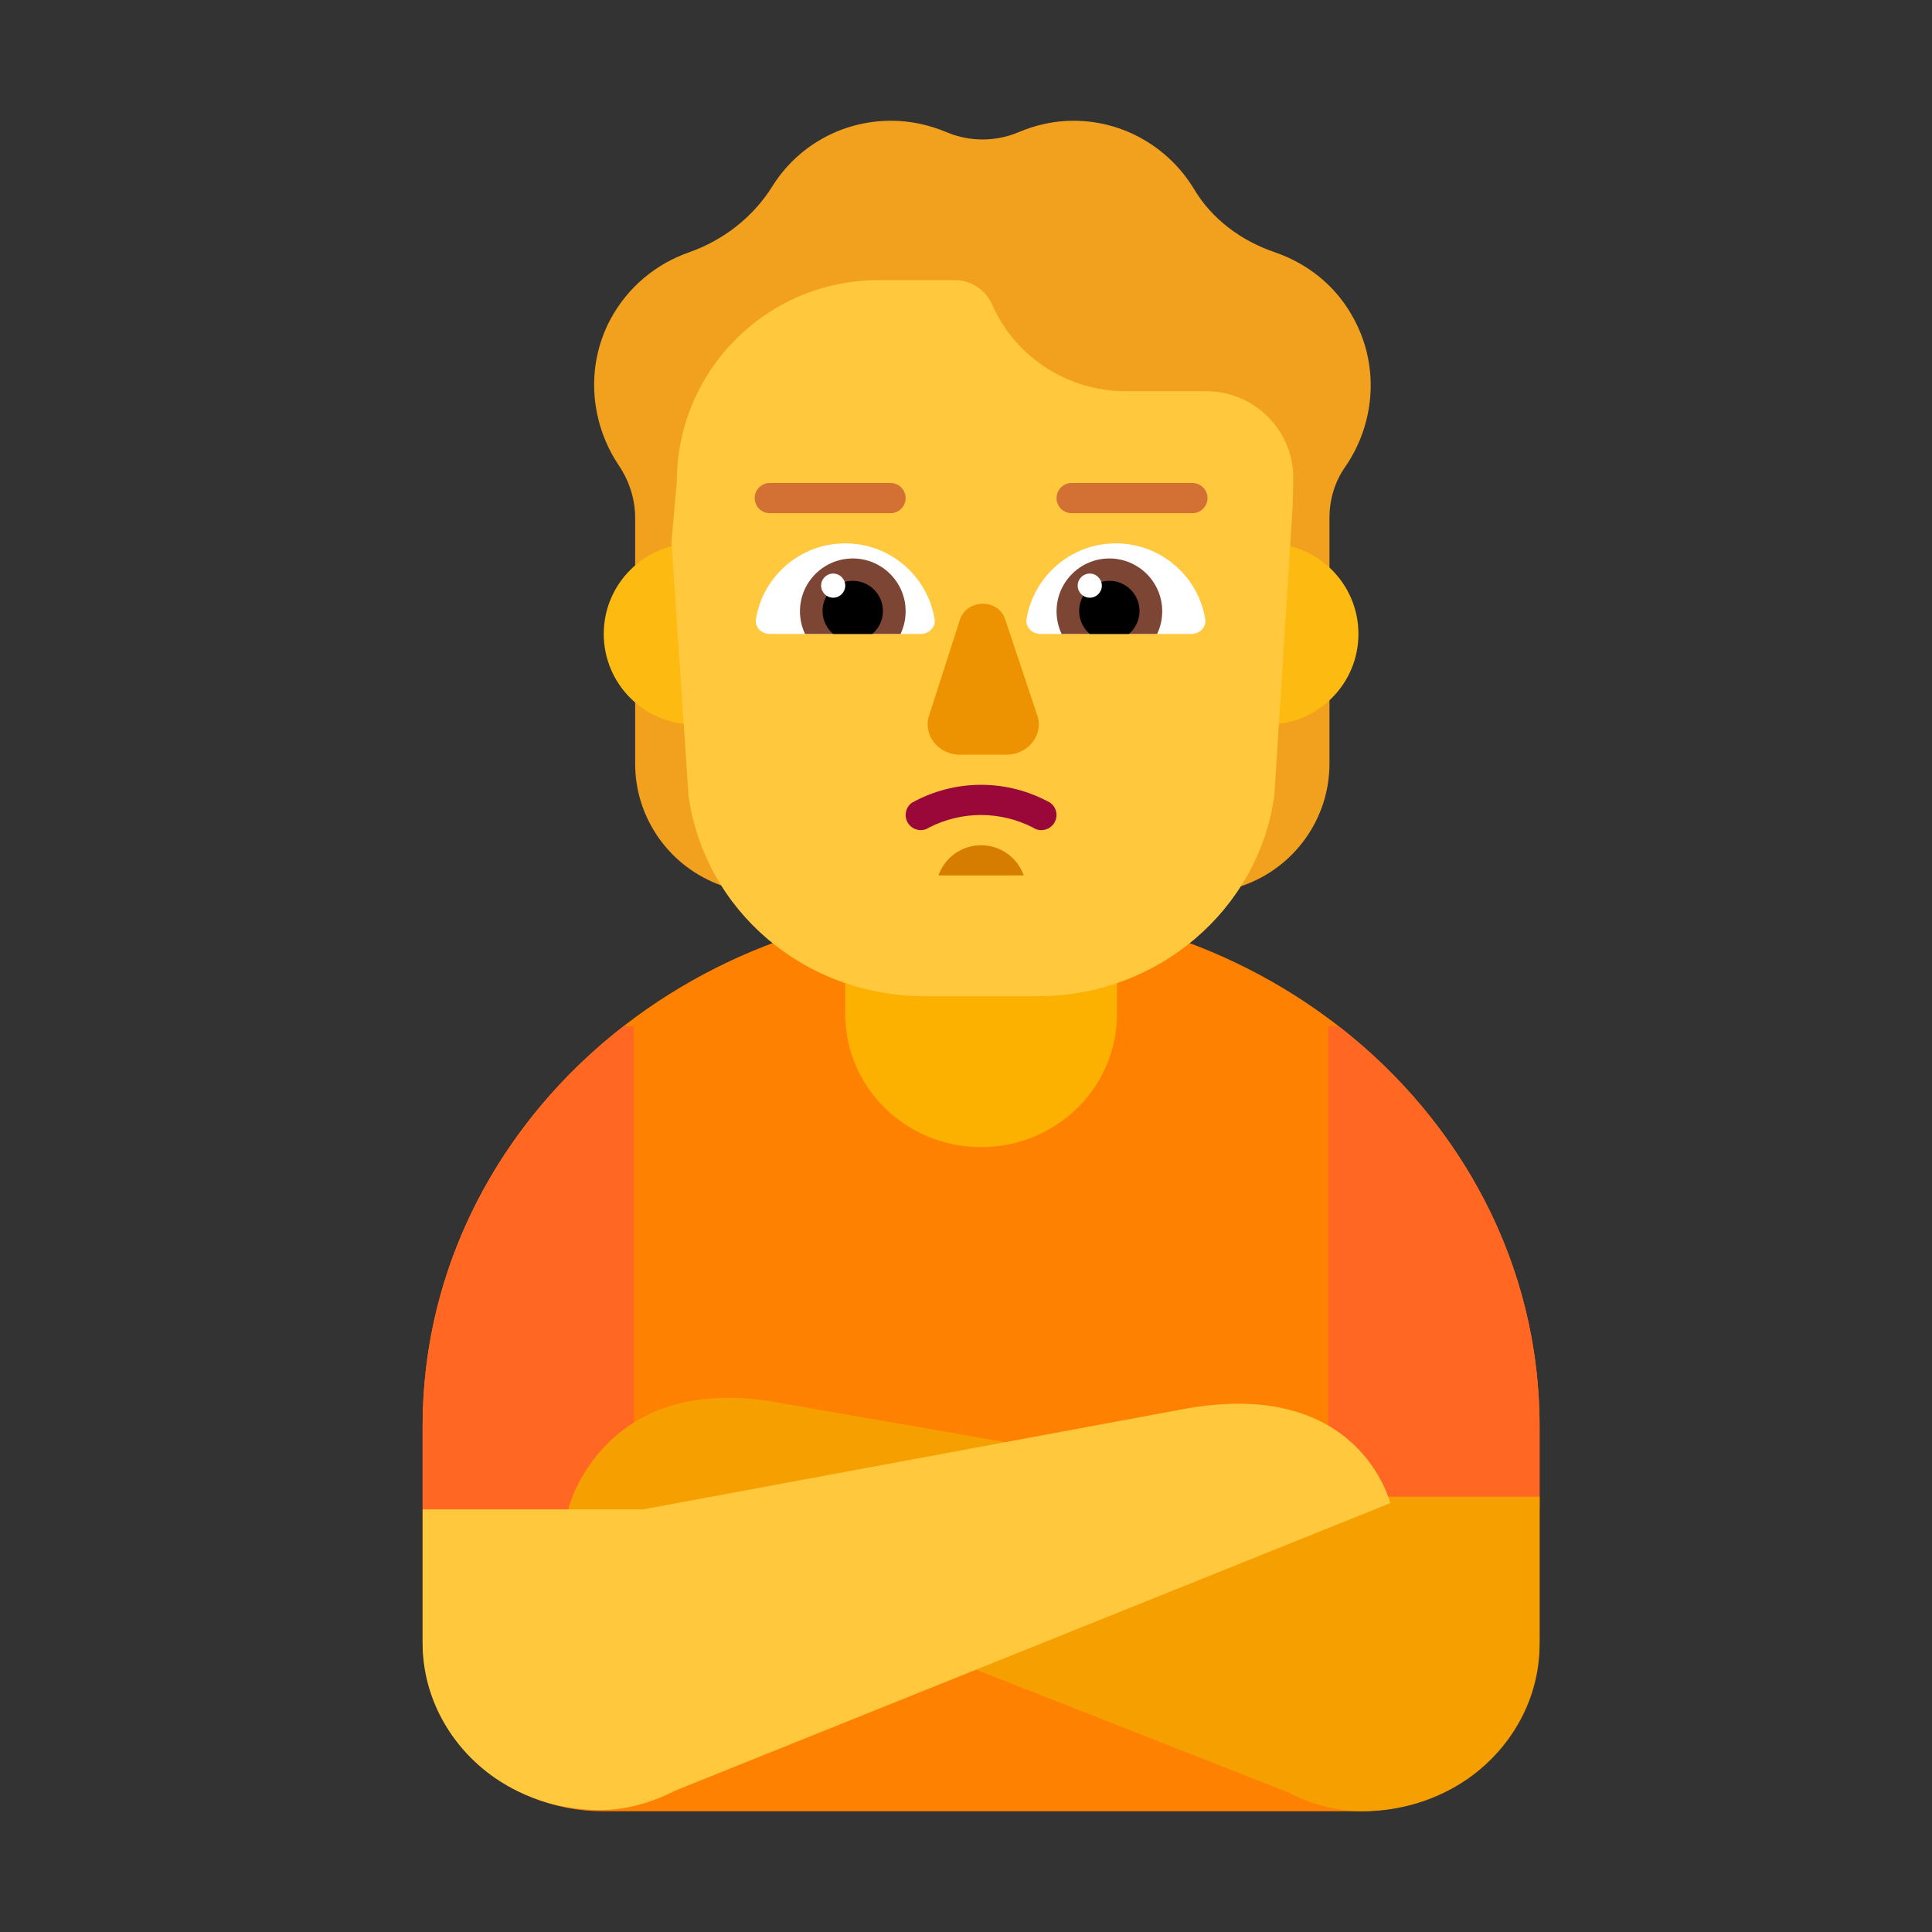 <svg viewBox="0 0 32 32" fill="none" xmlns="http://www.w3.org/2000/svg"><rect x="0" y="0" width="32" height="32" fill="#333333" stroke="none"/><path d="M22.513 30C24.166 30 25.5 28.721 25.5 27.151V23.617C25.5 18.856 21.358 15 16.25 15C11.142 15 7 18.856 7 23.617V27.151C7 28.721 8.334 30 9.987 30H22.513Z" fill="#FF8101" /><path d="M16.25 19C15.007 19 14 18.014 14 16.797V14.203C14 12.986 15.007 12 16.25 12C17.493 12 18.5 12.986 18.5 14.203V16.797C18.5 18.014 17.493 19 16.25 19Z" fill="#FCB100" /><path d="M10.5 25H7V23.617C7 20.957 8.292 18.58 10.324 17H10.5V25Z" fill="#FF6723" /><path d="M22 25H25.5V23.617C25.5 20.957 24.207 18.58 22.176 17H22V25Z" fill="#FF6723" /><path d="M22.39 5.22C22.1 4.71 21.64 4.36 21.12 4.18C20.56 3.99 20.07 3.63 19.77 3.12C19.36 2.45 18.62 2 17.78 2C17.46 2 17.15 2.07 16.87 2.19C16.49 2.35 16.06 2.35 15.68 2.19C15.39 2.07 15.09 2 14.76 2C13.93 2 13.2 2.43 12.79 3.09C12.47 3.6 11.98 3.98 11.41 4.18C10.87 4.37 10.4 4.75 10.11 5.29C9.69 6.08 9.78 7.01 10.25 7.71C10.42 7.96 10.52 8.27 10.52 8.57V12.65C10.52 13.56 11.1 14.37 11.96 14.67L13.81 15.31V8.04C13.95 7.9 14.08 7.74 14.18 7.55C14.35 7.26 14.44 6.95 14.48 6.64C14.57 6.65 14.66 6.66 14.76 6.66C15.34 6.66 15.86 6.45 16.27 6.1C16.68 6.45 17.2 6.66 17.78 6.66C17.87 6.66 17.96 6.65 18.06 6.64C18.09 6.95 18.19 7.26 18.36 7.55C18.47 7.73 18.59 7.89 18.73 8.04V15.31L20.58 14.67C21.44 14.37 22.02 13.56 22.02 12.65V8.58C22.02 8.27 22.11 7.97 22.29 7.72C22.78 7 22.86 6.03 22.39 5.22Z" fill="#F1A11E" /><path d="M13 10.5C13 11.328 12.328 12 11.5 12C10.672 12 10 11.328 10 10.5C10 9.672 10.672 9 11.5 9C12.328 9 13 9.672 13 10.5Z" fill="#FDBB11" /><path d="M22.5 10.5C22.5 11.328 21.828 12 21 12C20.172 12 19.5 11.328 19.5 10.5C19.5 9.672 20.172 9 21 9C21.828 9 22.5 9.672 22.5 10.5Z" fill="#FDBB11" /><path d="M14.55 4.64C12.7 4.64 11.21 6.14 11.21 7.98L11.122 8.972L11.404 13.177C11.668 15.086 13.332 16.5 15.312 16.5H17.199C19.168 16.5 20.843 15.076 21.107 13.177L21.41 8.393L21.42 7.97C21.45 7.152 20.794 6.484 19.987 6.48H18.65C17.7 6.48 16.83 5.93 16.44 5.06C16.34 4.81 16.09 4.64 15.82 4.64L14.55 4.64Z" fill="#FFC83D" /><path d="M17.249 13.75C17.197 13.75 17.146 13.734 17.104 13.704C16.839 13.57 16.546 13.499 16.248 13.499C15.951 13.499 15.658 13.57 15.393 13.704C15.339 13.742 15.272 13.757 15.207 13.745C15.142 13.734 15.084 13.697 15.046 13.643C15.008 13.59 14.993 13.523 15.004 13.458C15.014 13.393 15.05 13.335 15.104 13.296C15.454 13.101 15.849 12.999 16.25 12.999C16.65 12.999 17.045 13.101 17.395 13.296C17.438 13.327 17.47 13.371 17.487 13.421C17.503 13.471 17.503 13.525 17.487 13.576C17.471 13.626 17.439 13.67 17.396 13.701C17.354 13.732 17.302 13.749 17.249 13.749V13.75Z" fill="#990839" /><path d="M15.9 10.262L15.39 11.848C15.28 12.169 15.54 12.5 15.9 12.5H16.67C17.03 12.5 17.29 12.169 17.18 11.848L16.65 10.262C16.54 9.913 16.02 9.913 15.9 10.262Z" fill="#ED9200" /><path d="M12.99 23.25L21.85 24.79H25.5V27.24C25.5 28.12 25.05 28.95 24.3 29.47C23.79 29.82 23.18 30 22.57 30H22.56C22.13 30 21.71 29.88 21.32 29.68L9.41 25C9.41 25 9.98 22.65 12.99 23.25Z" fill="#F59F00" /><path d="M19.51 23.356L10.65 25H7V27.22C7 28.1 7.45 28.93 8.2 29.45C8.71 29.8 9.32 29.98 9.93 29.98H9.94C10.37 29.98 10.79 29.86 11.18 29.66L23.03 24.896C23.02 24.896 22.52 22.756 19.51 23.356Z" fill="#FFC83D" /><path d="M15.479 10.251C15.502 10.387 15.388 10.5 15.25 10.5H12.75C12.612 10.5 12.498 10.387 12.521 10.251C12.639 9.541 13.256 9 14 9C14.744 9 15.361 9.541 15.479 10.251Z" fill="white" /><path d="M19.962 10.251C19.985 10.387 19.87 10.5 19.732 10.5H17.232C17.094 10.5 16.98 10.387 17.003 10.251C17.122 9.541 17.739 9 18.482 9C19.226 9 19.843 9.541 19.962 10.251Z" fill="white" /><path d="M15 10.125C15 10.259 14.97 10.386 14.916 10.5H13.334C13.28 10.386 13.25 10.259 13.25 10.125C13.25 9.642 13.642 9.25 14.125 9.25C14.608 9.25 15 9.642 15 10.125Z" fill="#7D4533" /><path d="M19.25 10.125C19.25 10.259 19.22 10.386 19.166 10.5H17.584C17.53 10.386 17.5 10.259 17.5 10.125C17.5 9.642 17.892 9.25 18.375 9.25C18.858 9.25 19.25 9.642 19.25 10.125Z" fill="#7D4533" /><path d="M14.624 10.12C14.624 10.272 14.556 10.408 14.449 10.5H13.799C13.692 10.408 13.624 10.272 13.624 10.12C13.624 9.844 13.848 9.62 14.124 9.62C14.4 9.62 14.624 9.844 14.624 10.12Z" fill="black" /><path d="M18.874 10.12C18.874 10.272 18.806 10.408 18.699 10.5H18.049C17.942 10.408 17.874 10.272 17.874 10.12C17.874 9.844 18.098 9.62 18.374 9.62C18.65 9.62 18.874 9.844 18.874 10.12Z" fill="black" /><path d="M13.8 9.9C13.91 9.9 14 9.81 14 9.7C14 9.59 13.91 9.5 13.8 9.5C13.69 9.5 13.6 9.59 13.6 9.7C13.6 9.81 13.69 9.9 13.8 9.9Z" fill="white" /><path d="M18.05 9.9C18.16 9.9 18.25 9.81 18.25 9.7C18.25 9.59 18.16 9.5 18.05 9.5C17.939 9.5 17.85 9.59 17.85 9.7C17.85 9.81 17.939 9.9 18.05 9.9Z" fill="white" /><path d="M16.957 14.5H15.543C15.646 14.209 15.923 14 16.25 14C16.576 14 16.854 14.209 16.957 14.5Z" fill="#D67D00" /><path d="M12.75 8C12.612 8 12.5 8.112 12.5 8.25C12.5 8.388 12.612 8.5 12.75 8.5H14.75C14.888 8.5 15 8.388 15 8.25C15 8.112 14.888 8 14.75 8H12.75Z" fill="#D37034" /><path d="M17.75 8C17.612 8 17.5 8.112 17.5 8.25C17.5 8.388 17.612 8.5 17.75 8.5H19.75C19.888 8.5 20 8.388 20 8.25C20 8.112 19.888 8 19.75 8H17.75Z" fill="#D37034" /></svg>